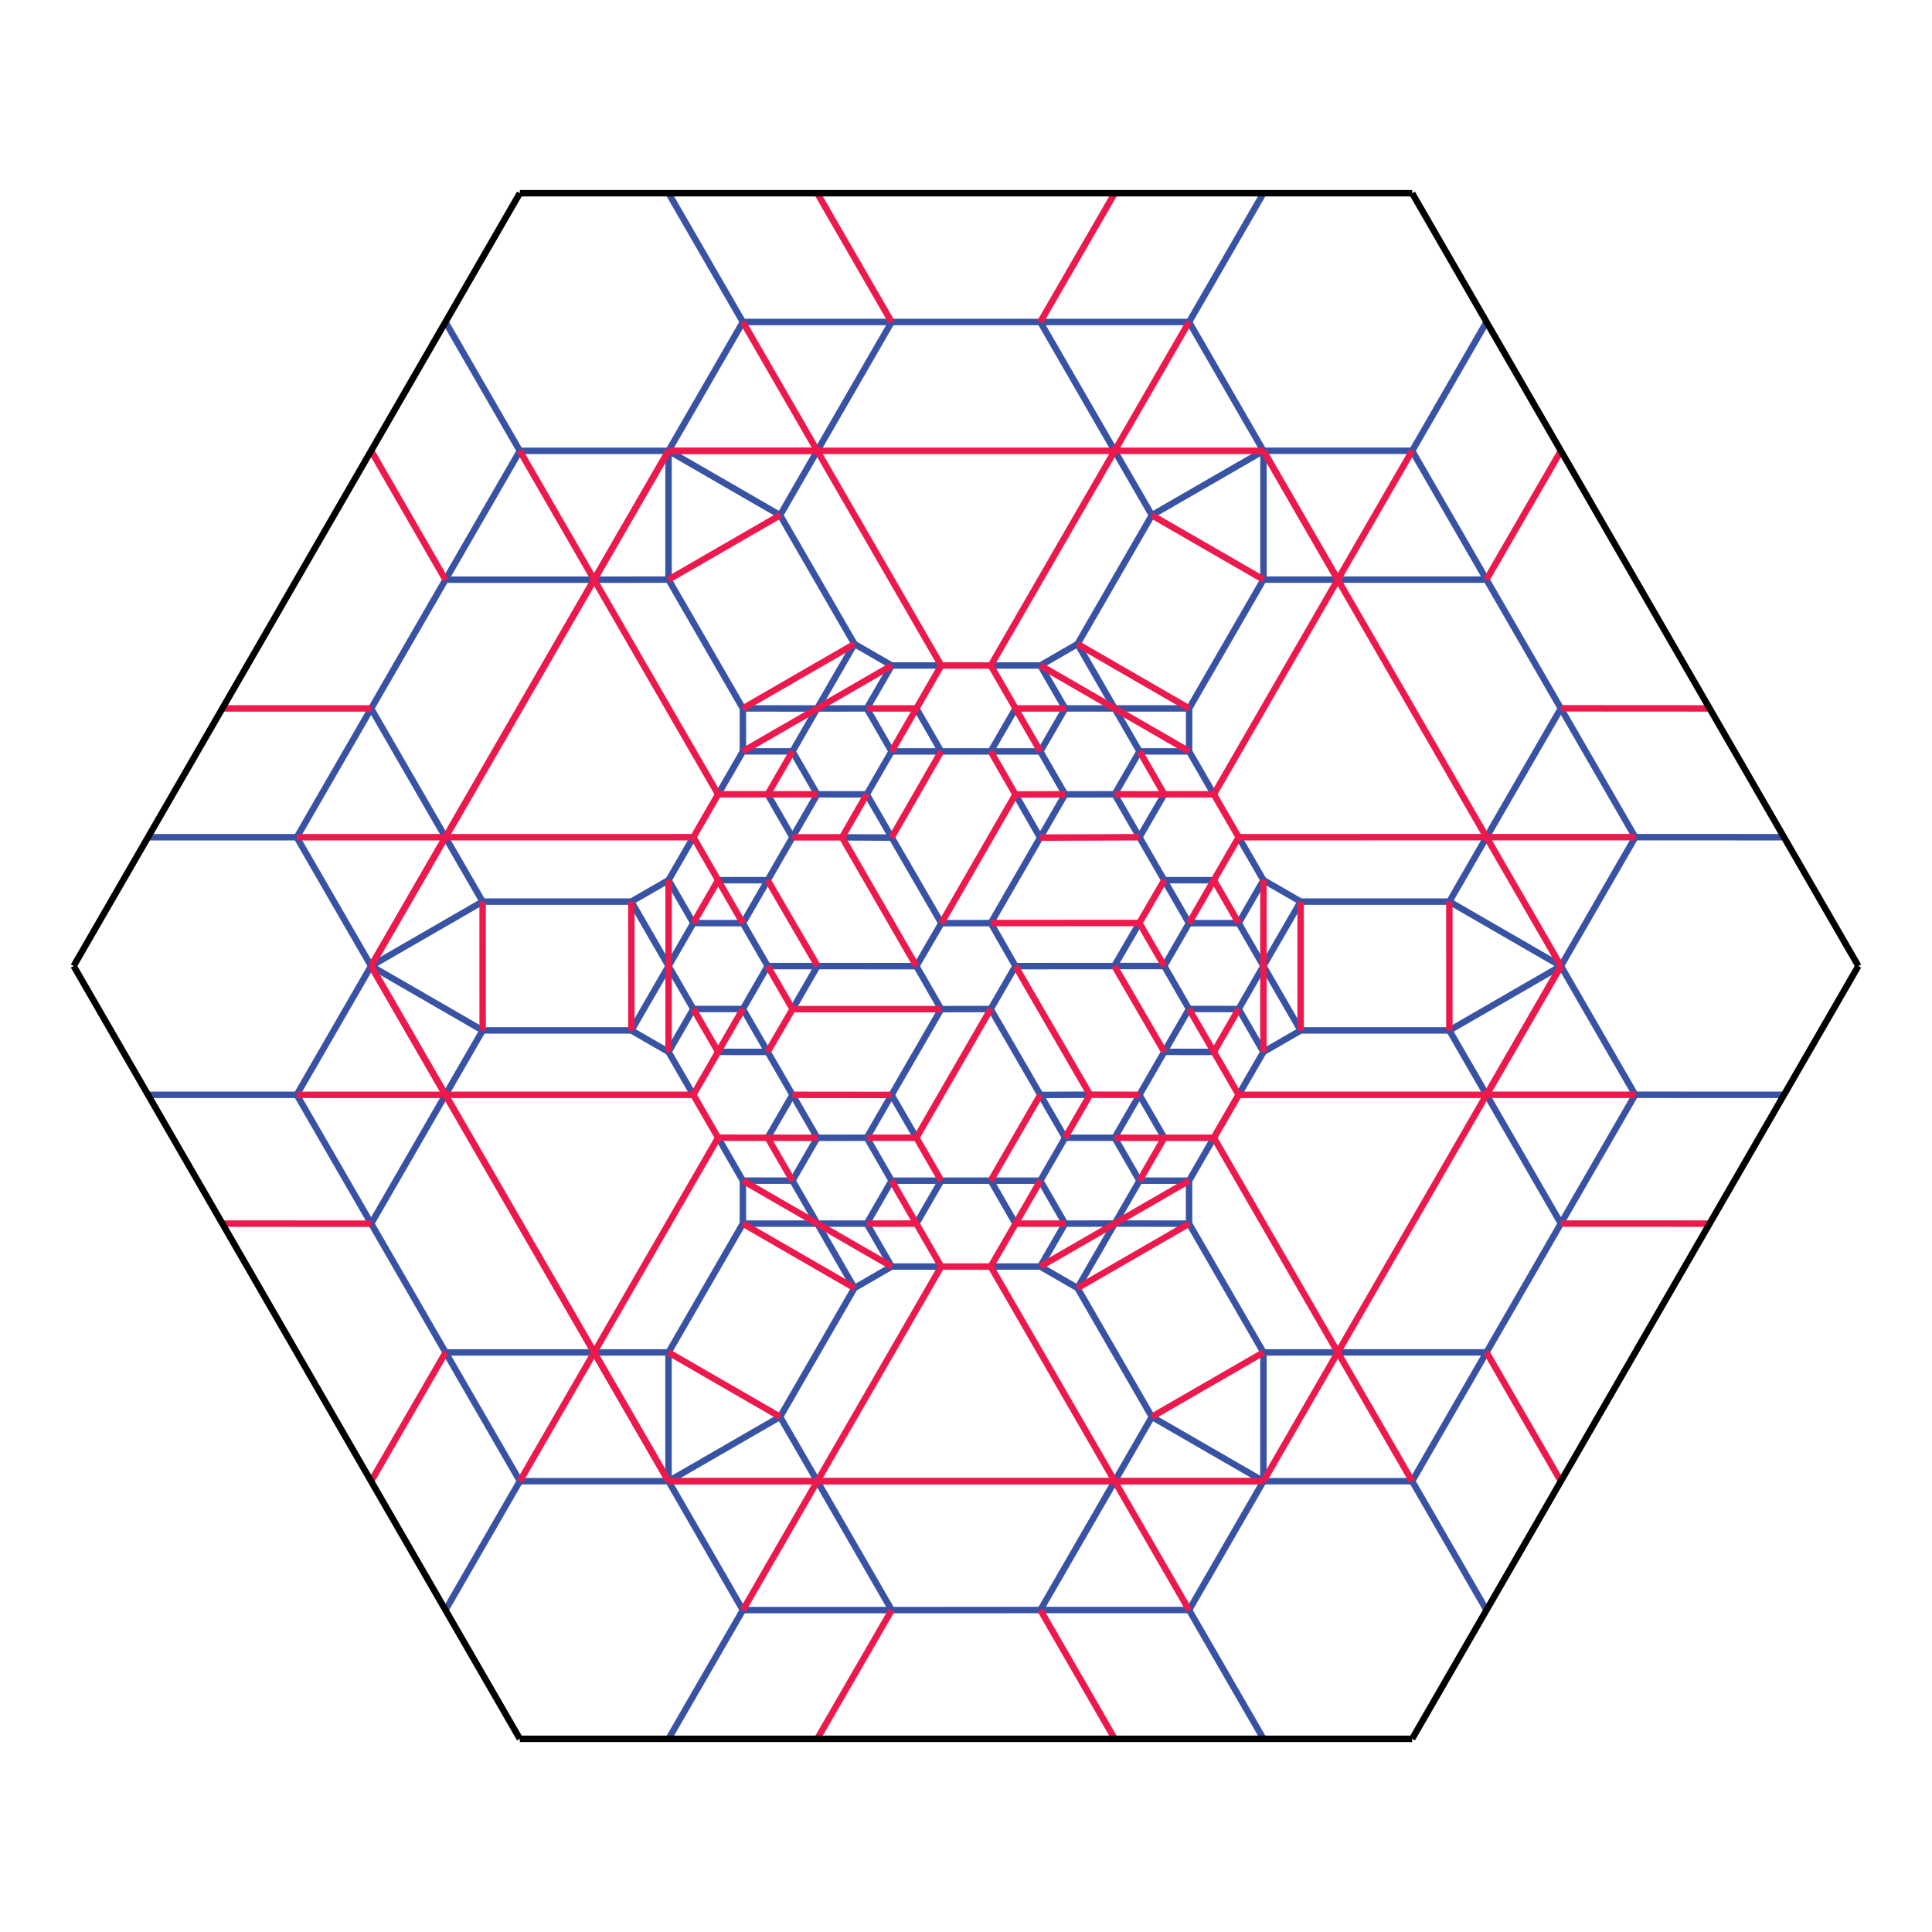 <?xml version="1.0" encoding="utf-8"?>
<svg version="1.1" xmlns="http://www.w3.org/2000/svg" xmlns:xlink="http://www.w3.org/1999/xlink" x="0px" y="0px" width="300px"
	 height="300px" viewBox="0 0 300 300" enable-background="new 0 0 300 300" xml:space="preserve">
<g id="mountain">
	<line fill="none" stroke="#3953A4" stroke-miterlimit="10" x1="173.086" y1="70.002" x2="161.535" y2="49.997"/>
	<line fill="none" stroke="#3953A4" stroke-miterlimit="10" x1="126.903" y1="70" x2="138.448" y2="50.002"/>
	<line fill="none" stroke="#3953A4" stroke-miterlimit="10" x1="126.913" y1="230.001" x2="138.464" y2="250.008"/>
	<line fill="none" stroke="#3953A4" stroke-miterlimit="10" x1="173.095" y1="230.003" x2="161.55" y2="250.001"/>
	<line fill="none" stroke="#3953A4" stroke-miterlimit="10" x1="184.642" y1="249.999" x2="196.186" y2="269.996"/>
	<line fill="none" stroke="#3953A4" stroke-miterlimit="10" x1="230.822" y1="250.002" x2="219.285" y2="230.002"/>
	<line fill="none" stroke="#3953A4" stroke-miterlimit="10" x1="219.285" y1="230.002" x2="196.186" y2="230.005"/>
	<line fill="none" stroke="#3953A4" stroke-miterlimit="10" x1="196.186" y1="230.005" x2="184.642" y2="249.999"/>
	<line fill="none" stroke="#3953A4" stroke-miterlimit="10" x1="103.813" y1="229.999" x2="115.353" y2="250.014"/>
	<line fill="none" stroke="#3953A4" stroke-miterlimit="10" x1="115.353" y1="250.014" x2="103.812" y2="270.002"/>
	<line fill="none" stroke="#3953A4" stroke-miterlimit="10" x1="69.172" y1="250.002" x2="80.716" y2="229.999"/>
	<line fill="none" stroke="#3953A4" stroke-miterlimit="10" x1="80.716" y1="229.999" x2="103.813" y2="229.999"/>
	<line fill="none" stroke="#3953A4" stroke-miterlimit="10" x1="22.982" y1="170.002" x2="46.078" y2="170"/>
	<line fill="none" stroke="#3953A4" stroke-miterlimit="10" x1="46.078" y1="170" x2="57.625" y2="150"/>
	<line fill="none" stroke="#3953A4" stroke-miterlimit="10" x1="57.625" y1="150" x2="46.076" y2="130.004"/>
	<line fill="none" stroke="#3953A4" stroke-miterlimit="10" x1="46.076" y1="130.004" x2="22.984" y2="130.004"/>
	<line fill="none" stroke="#3953A4" stroke-miterlimit="10" x1="69.174" y1="50.002" x2="80.717" y2="70.004"/>
	<line fill="none" stroke="#3953A4" stroke-miterlimit="10" x1="103.813" y1="69.999" x2="115.359" y2="50.001"/>
	<line fill="none" stroke="#3953A4" stroke-miterlimit="10" x1="115.359" y1="50.001" x2="103.812" y2="30.001"/>
	<line fill="none" stroke="#3953A4" stroke-miterlimit="10" x1="230.828" y1="50.002" x2="219.285" y2="69.995"/>
	<line fill="none" stroke="#3953A4" stroke-miterlimit="10" x1="219.285" y1="69.995" x2="196.184" y2="69.995"/>
	<line fill="none" stroke="#3953A4" stroke-miterlimit="10" x1="196.184" y1="69.995" x2="184.639" y2="50.004"/>
	<line fill="none" stroke="#3953A4" stroke-miterlimit="10" x1="184.639" y1="50.004" x2="196.188" y2="30"/>
	<line fill="none" stroke="#3953A4" stroke-miterlimit="10" x1="277.016" y1="170.002" x2="253.922" y2="169.999"/>
	<line fill="none" stroke="#3953A4" stroke-miterlimit="10" x1="253.922" y1="169.999" x2="242.378" y2="150.004"/>
	<line fill="none" stroke="#3953A4" stroke-miterlimit="10" x1="242.378" y1="150.004" x2="253.926" y2="129.995"/>
	<line fill="none" stroke="#3953A4" stroke-miterlimit="10" x1="253.926" y1="129.995" x2="277.018" y2="130.002"/>
	<line fill="none" stroke="#3953A4" stroke-miterlimit="10" x1="184.645" y1="250.007" x2="115.362" y2="250.009"/>
	<line fill="none" stroke="#3953A4" stroke-miterlimit="10" x1="115.354" y1="49.997" x2="184.637" y2="49.997"/>
	<line fill="none" stroke="#3953A4" stroke-miterlimit="10" x1="80.71" y1="70.002" x2="103.804" y2="70.002"/>
	<line fill="none" stroke="#3953A4" stroke-miterlimit="10" x1="253.922" y1="130.006" x2="219.273" y2="69.996"/>
	<line fill="none" stroke="#3953A4" stroke-miterlimit="10" x1="80.729" y1="70" x2="46.086" y2="130.016"/>
	<line fill="none" stroke="#3953A4" stroke-miterlimit="10" x1="46.086" y1="169.994" x2="80.74" y2="230"/>
	<line fill="none" stroke="#3953A4" stroke-miterlimit="10" x1="219.273" y1="230" x2="253.918" y2="169.984"/>
	<line fill="none" stroke="#3953A4" stroke-miterlimit="10" x1="242.377" y1="150.004" x2="225.055" y2="140"/>
	<line fill="none" stroke="#3953A4" stroke-miterlimit="10" x1="242.377" y1="150.004" x2="225.057" y2="160.004"/>
	<line fill="none" stroke="#3953A4" stroke-miterlimit="10" x1="230.822" y1="129.996" x2="242.375" y2="109.99"/>
	<line fill="none" stroke="#3953A4" stroke-miterlimit="10" x1="225.055" y1="140" x2="230.822" y2="129.996"/>
	<line fill="none" stroke="#3953A4" stroke-miterlimit="10" x1="225.057" y1="160.004" x2="230.832" y2="170"/>
	<line fill="none" stroke="#3953A4" stroke-miterlimit="10" x1="230.832" y1="170" x2="242.377" y2="189.998"/>
	<line fill="none" stroke="#3953A4" stroke-miterlimit="10" x1="196.191" y1="70.004" x2="178.863" y2="80.004"/>
	<line fill="none" stroke="#3953A4" stroke-miterlimit="10" x1="196.191" y1="70.004" x2="196.191" y2="90.004"/>
	<line fill="none" stroke="#3953A4" stroke-miterlimit="10" x1="178.863" y1="80.004" x2="173.084" y2="70.004"/>
	<line fill="none" stroke="#3953A4" stroke-miterlimit="10" x1="196.191" y1="90.004" x2="207.734" y2="90.002"/>
	<line fill="none" stroke="#3953A4" stroke-miterlimit="10" x1="207.734" y1="90.002" x2="230.824" y2="90"/>
	<line fill="none" stroke="#3953A4" stroke-miterlimit="10" x1="103.812" y1="70" x2="103.809" y2="90.004"/>
	<line fill="none" stroke="#3953A4" stroke-miterlimit="10" x1="103.812" y1="70" x2="121.133" y2="80.002"/>
	<line fill="none" stroke="#3953A4" stroke-miterlimit="10" x1="92.26" y1="90.012" x2="69.16" y2="90.012"/>
	<line fill="none" stroke="#3953A4" stroke-miterlimit="10" x1="103.809" y1="90.004" x2="92.26" y2="90.012"/>
	<line fill="none" stroke="#3953A4" stroke-miterlimit="10" x1="121.133" y1="80.002" x2="126.902" y2="70"/>
	<line fill="none" stroke="#3953A4" stroke-miterlimit="10" x1="57.621" y1="150" x2="74.945" y2="160.004"/>
	<line fill="none" stroke="#3953A4" stroke-miterlimit="10" x1="57.621" y1="150" x2="74.941" y2="140"/>
	<line fill="none" stroke="#3953A4" stroke-miterlimit="10" x1="69.176" y1="170.008" x2="57.625" y2="190.016"/>
	<line fill="none" stroke="#3953A4" stroke-miterlimit="10" x1="74.945" y1="160.004" x2="69.176" y2="170.008"/>
	<line fill="none" stroke="#3953A4" stroke-miterlimit="10" x1="74.941" y1="140" x2="69.168" y2="130.004"/>
	<line fill="none" stroke="#3953A4" stroke-miterlimit="10" x1="69.168" y1="130.004" x2="57.621" y2="110.008"/>
	<line fill="none" stroke="#3953A4" stroke-miterlimit="10" x1="103.807" y1="230.004" x2="121.133" y2="220.004"/>
	<line fill="none" stroke="#3953A4" stroke-miterlimit="10" x1="103.807" y1="230.004" x2="103.807" y2="210.002"/>
	<line fill="none" stroke="#3953A4" stroke-miterlimit="10" x1="121.133" y1="220.004" x2="126.912" y2="230.004"/>
	<line fill="none" stroke="#3953A4" stroke-miterlimit="10" x1="103.807" y1="210.002" x2="92.262" y2="210.008"/>
	<line fill="none" stroke="#3953A4" stroke-miterlimit="10" x1="92.262" y1="210.008" x2="69.172" y2="210.008"/>
	<line fill="none" stroke="#3953A4" stroke-miterlimit="10" x1="196.182" y1="230.006" x2="196.188" y2="210.002"/>
	<line fill="none" stroke="#3953A4" stroke-miterlimit="10" x1="196.182" y1="230.006" x2="178.863" y2="220.004"/>
	<line fill="none" stroke="#3953A4" stroke-miterlimit="10" x1="207.736" y1="209.996" x2="230.836" y2="209.996"/>
	<line fill="none" stroke="#3953A4" stroke-miterlimit="10" x1="196.188" y1="210.002" x2="207.736" y2="209.996"/>
	<line fill="none" stroke="#3953A4" stroke-miterlimit="10" x1="178.863" y1="220.004" x2="173.094" y2="230.004"/>
	<line fill="none" stroke="#3953A4" stroke-miterlimit="10" x1="225.059" y1="160.004" x2="201.961" y2="160.004"/>
	<line fill="none" stroke="#3953A4" stroke-miterlimit="10" x1="225.055" y1="140" x2="201.961" y2="140"/>
	<line fill="none" stroke="#3953A4" stroke-miterlimit="10" x1="201.961" y1="140" x2="196.184" y2="149.996"/>
	<line fill="none" stroke="#3953A4" stroke-miterlimit="10" x1="196.184" y1="149.996" x2="201.961" y2="160.008"/>
	<line fill="none" stroke="#3953A4" stroke-miterlimit="10" x1="196.184" y1="149.996" x2="192.336" y2="156.676"/>
	<line fill="none" stroke="#3953A4" stroke-miterlimit="10" x1="196.184" y1="149.996" x2="192.34" y2="143.336"/>
	<line fill="none" stroke="#3953A4" stroke-miterlimit="10" x1="192.34" y1="143.336" x2="196.189" y2="136.668"/>
	<line fill="none" stroke="#3953A4" stroke-miterlimit="10" x1="192.336" y1="156.676" x2="196.184" y2="163.344"/>
	<line fill="none" stroke="#3953A4" stroke-miterlimit="10" x1="201.961" y1="160.008" x2="196.184" y2="163.344"/>
	<line fill="none" stroke="#3953A4" stroke-miterlimit="10" x1="201.961" y1="140" x2="196.189" y2="136.668"/>
	<line fill="none" stroke="#3953A4" stroke-miterlimit="10" x1="192.336" y1="170.006" x2="196.184" y2="163.344"/>
	<line fill="none" stroke="#3953A4" stroke-miterlimit="10" x1="192.34" y1="130.004" x2="196.189" y2="136.668"/>
	<line fill="none" stroke="#3953A4" stroke-miterlimit="10" x1="196.191" y1="90.004" x2="184.646" y2="110.004"/>
	<line fill="none" stroke="#3953A4" stroke-miterlimit="10" x1="178.863" y1="80.004" x2="167.32" y2="100"/>
	<line fill="none" stroke="#3953A4" stroke-miterlimit="10" x1="167.32" y1="100" x2="173.086" y2="110.004"/>
	<line fill="none" stroke="#3953A4" stroke-miterlimit="10" x1="173.086" y1="110.004" x2="184.646" y2="110.004"/>
	<line fill="none" stroke="#3953A4" stroke-miterlimit="10" x1="173.086" y1="110.004" x2="176.947" y2="116.676"/>
	<line fill="none" stroke="#3953A4" stroke-miterlimit="10" x1="173.086" y1="110.004" x2="165.398" y2="110.006"/>
	<line fill="none" stroke="#3953A4" stroke-miterlimit="10" x1="165.398" y1="110.006" x2="161.549" y2="103.338"/>
	<line fill="none" stroke="#3953A4" stroke-miterlimit="10" x1="176.947" y1="116.676" x2="184.646" y2="116.676"/>
	<line fill="none" stroke="#3953A4" stroke-miterlimit="10" x1="184.646" y1="110.004" x2="184.646" y2="116.676"/>
	<line fill="none" stroke="#3953A4" stroke-miterlimit="10" x1="167.32" y1="100" x2="161.549" y2="103.338"/>
	<line fill="none" stroke="#3953A4" stroke-miterlimit="10" x1="188.492" y1="123.342" x2="184.646" y2="116.676"/>
	<line fill="none" stroke="#3953A4" stroke-miterlimit="10" x1="153.85" y1="103.338" x2="161.549" y2="103.338"/>
	<line fill="none" stroke="#3953A4" stroke-miterlimit="10" x1="121.133" y1="80.002" x2="132.68" y2="100"/>
	<line fill="none" stroke="#3953A4" stroke-miterlimit="10" x1="103.809" y1="90.004" x2="115.355" y2="110.004"/>
	<line fill="none" stroke="#3953A4" stroke-miterlimit="10" x1="115.355" y1="110.004" x2="126.9" y2="110.012"/>
	<line fill="none" stroke="#3953A4" stroke-miterlimit="10" x1="126.9" y1="110.012" x2="132.68" y2="100"/>
	<line fill="none" stroke="#3953A4" stroke-miterlimit="10" x1="126.9" y1="110.012" x2="134.609" y2="110.004"/>
	<line fill="none" stroke="#3953A4" stroke-miterlimit="10" x1="126.9" y1="110.012" x2="123.057" y2="116.672"/>
	<line fill="none" stroke="#3953A4" stroke-miterlimit="10" x1="123.057" y1="116.672" x2="115.357" y2="116.672"/>
	<line fill="none" stroke="#3953A4" stroke-miterlimit="10" x1="134.609" y1="110.004" x2="138.461" y2="103.338"/>
	<line fill="none" stroke="#3953A4" stroke-miterlimit="10" x1="132.68" y1="100" x2="138.461" y2="103.338"/>
	<line fill="none" stroke="#3953A4" stroke-miterlimit="10" x1="115.355" y1="110.004" x2="115.357" y2="116.672"/>
	<line fill="none" stroke="#3953A4" stroke-miterlimit="10" x1="146.154" y1="103.338" x2="138.461" y2="103.338"/>
	<line fill="none" stroke="#3953A4" stroke-miterlimit="10" x1="111.51" y1="123.336" x2="115.357" y2="116.672"/>
	<line fill="none" stroke="#3953A4" stroke-miterlimit="10" x1="74.941" y1="140" x2="98.035" y2="140"/>
	<line fill="none" stroke="#3953A4" stroke-miterlimit="10" x1="74.945" y1="160.004" x2="98.037" y2="160.004"/>
	<line fill="none" stroke="#3953A4" stroke-miterlimit="10" x1="98.037" y1="160.004" x2="103.816" y2="150.012"/>
	<line fill="none" stroke="#3953A4" stroke-miterlimit="10" x1="103.816" y1="150.012" x2="98.035" y2="140"/>
	<line fill="none" stroke="#3953A4" stroke-miterlimit="10" x1="103.816" y1="150.012" x2="107.664" y2="143.332"/>
	<line fill="none" stroke="#3953A4" stroke-miterlimit="10" x1="103.816" y1="150.012" x2="107.66" y2="156.668"/>
	<line fill="none" stroke="#3953A4" stroke-miterlimit="10" x1="107.66" y1="156.668" x2="103.812" y2="163.338"/>
	<line fill="none" stroke="#3953A4" stroke-miterlimit="10" x1="107.664" y1="143.332" x2="103.816" y2="136.664"/>
	<line fill="none" stroke="#3953A4" stroke-miterlimit="10" x1="98.035" y1="140" x2="103.816" y2="136.664"/>
	<line fill="none" stroke="#3953A4" stroke-miterlimit="10" x1="98.037" y1="160.004" x2="103.812" y2="163.338"/>
	<line fill="none" stroke="#3953A4" stroke-miterlimit="10" x1="107.664" y1="129.998" x2="103.816" y2="136.664"/>
	<line fill="none" stroke="#3953A4" stroke-miterlimit="10" x1="107.66" y1="170" x2="103.812" y2="163.338"/>
	<line fill="none" stroke="#3953A4" stroke-miterlimit="10" x1="103.809" y1="210.002" x2="115.355" y2="190.004"/>
	<line fill="none" stroke="#3953A4" stroke-miterlimit="10" x1="121.133" y1="220.004" x2="132.68" y2="200.006"/>
	<line fill="none" stroke="#3953A4" stroke-miterlimit="10" x1="132.68" y1="200.006" x2="126.912" y2="190.004"/>
	<line fill="none" stroke="#3953A4" stroke-miterlimit="10" x1="126.912" y1="190.004" x2="115.355" y2="190.004"/>
	<line fill="none" stroke="#3953A4" stroke-miterlimit="10" x1="126.912" y1="190.004" x2="123.055" y2="183.33"/>
	<line fill="none" stroke="#3953A4" stroke-miterlimit="10" x1="126.912" y1="190.004" x2="134.602" y2="190.004"/>
	<line fill="none" stroke="#3953A4" stroke-miterlimit="10" x1="134.602" y1="190.004" x2="138.453" y2="196.666"/>
	<line fill="none" stroke="#3953A4" stroke-miterlimit="10" x1="123.055" y1="183.33" x2="115.355" y2="183.33"/>
	<line fill="none" stroke="#3953A4" stroke-miterlimit="10" x1="115.355" y1="190.004" x2="115.355" y2="183.33"/>
	<line fill="none" stroke="#3953A4" stroke-miterlimit="10" x1="132.68" y1="200.006" x2="138.453" y2="196.666"/>
	<line fill="none" stroke="#3953A4" stroke-miterlimit="10" x1="111.508" y1="176.662" x2="115.355" y2="183.33"/>
	<line fill="none" stroke="#3953A4" stroke-miterlimit="10" x1="146.148" y1="196.672" x2="138.453" y2="196.666"/>
	<line fill="none" stroke="#3953A4" stroke-miterlimit="10" x1="178.863" y1="220.004" x2="167.316" y2="200.006"/>
	<line fill="none" stroke="#3953A4" stroke-miterlimit="10" x1="196.189" y1="210.002" x2="184.641" y2="190.004"/>
	<line fill="none" stroke="#3953A4" stroke-miterlimit="10" x1="184.641" y1="190.004" x2="173.098" y2="189.996"/>
	<line fill="none" stroke="#3953A4" stroke-miterlimit="10" x1="173.098" y1="189.996" x2="167.316" y2="200.006"/>
	<line fill="none" stroke="#3953A4" stroke-miterlimit="10" x1="173.098" y1="189.996" x2="165.387" y2="190.004"/>
	<line fill="none" stroke="#3953A4" stroke-miterlimit="10" x1="173.098" y1="189.996" x2="176.941" y2="183.336"/>
	<line fill="none" stroke="#3953A4" stroke-miterlimit="10" x1="176.941" y1="183.336" x2="184.641" y2="183.336"/>
	<line fill="none" stroke="#3953A4" stroke-miterlimit="10" x1="165.387" y1="190.004" x2="161.537" y2="196.666"/>
	<line fill="none" stroke="#3953A4" stroke-miterlimit="10" x1="167.316" y1="200.006" x2="161.537" y2="196.666"/>
	<line fill="none" stroke="#3953A4" stroke-miterlimit="10" x1="184.641" y1="190.004" x2="184.641" y2="183.336"/>
	<line fill="none" stroke="#3953A4" stroke-miterlimit="10" x1="153.844" y1="196.666" x2="161.537" y2="196.666"/>
	<line fill="none" stroke="#3953A4" stroke-miterlimit="10" x1="188.49" y1="176.672" x2="184.641" y2="183.336"/>
	<line fill="none" stroke="#3953A4" stroke-miterlimit="10" x1="180.785" y1="150.002" x2="184.629" y2="143.346"/>
	<line fill="none" stroke="#3953A4" stroke-miterlimit="10" x1="184.629" y1="143.346" x2="192.328" y2="143.34"/>
	<line fill="none" stroke="#3953A4" stroke-miterlimit="10" x1="180.785" y1="150.002" x2="184.629" y2="156.676"/>
	<line fill="none" stroke="#3953A4" stroke-miterlimit="10" x1="184.629" y1="156.676" x2="192.328" y2="156.682"/>
	<line fill="none" stroke="#3953A4" stroke-miterlimit="10" x1="188.484" y1="163.344" x2="180.785" y2="163.332"/>
	<line fill="none" stroke="#3953A4" stroke-miterlimit="10" x1="188.484" y1="136.678" x2="180.785" y2="136.672"/>
	<line fill="none" stroke="#3953A4" stroke-miterlimit="10" x1="165.387" y1="123.348" x2="161.543" y2="116.68"/>
	<line fill="none" stroke="#3953A4" stroke-miterlimit="10" x1="161.543" y1="116.68" x2="165.393" y2="110.012"/>
	<line fill="none" stroke="#3953A4" stroke-miterlimit="10" x1="165.387" y1="123.348" x2="173.086" y2="123.342"/>
	<line fill="none" stroke="#3953A4" stroke-miterlimit="10" x1="173.086" y1="123.342" x2="176.941" y2="116.68"/>
	<line fill="none" stroke="#3953A4" stroke-miterlimit="10" x1="180.785" y1="123.348" x2="176.924" y2="130.004"/>
	<line fill="none" stroke="#3953A4" stroke-miterlimit="10" x1="157.693" y1="110.012" x2="153.838" y2="116.68"/>
	<line fill="none" stroke="#3953A4" stroke-miterlimit="10" x1="184.629" y1="143.346" x2="173.086" y2="123.342"/>
	<line fill="none" stroke="#3953A4" stroke-miterlimit="10" x1="161.543" y1="116.68" x2="138.445" y2="116.68"/>
	<line fill="none" stroke="#3953A4" stroke-miterlimit="10" x1="134.596" y1="123.348" x2="126.902" y2="123.342"/>
	<line fill="none" stroke="#3953A4" stroke-miterlimit="10" x1="126.902" y1="123.342" x2="123.053" y2="116.674"/>
	<line fill="none" stroke="#3953A4" stroke-miterlimit="10" x1="134.596" y1="123.348" x2="138.445" y2="116.674"/>
	<line fill="none" stroke="#3953A4" stroke-miterlimit="10" x1="138.445" y1="116.674" x2="134.602" y2="110.012"/>
	<line fill="none" stroke="#3953A4" stroke-miterlimit="10" x1="142.295" y1="110.012" x2="146.139" y2="116.68"/>
	<line fill="none" stroke="#3953A4" stroke-miterlimit="10" x1="119.203" y1="123.342" x2="123.053" y2="130.016"/>
	<line fill="none" stroke="#3953A4" stroke-miterlimit="10" x1="126.902" y1="123.342" x2="115.359" y2="143.352"/>
	<line fill="none" stroke="#3953A4" stroke-miterlimit="10" x1="119.203" y1="150.008" x2="115.359" y2="156.676"/>
	<line fill="none" stroke="#3953A4" stroke-miterlimit="10" x1="115.359" y1="156.676" x2="107.66" y2="156.676"/>
	<line fill="none" stroke="#3953A4" stroke-miterlimit="10" x1="119.203" y1="150.008" x2="115.354" y2="143.346"/>
	<line fill="none" stroke="#3953A4" stroke-miterlimit="10" x1="115.354" y1="143.346" x2="107.66" y2="143.334"/>
	<line fill="none" stroke="#3953A4" stroke-miterlimit="10" x1="111.504" y1="136.672" x2="119.203" y2="136.678"/>
	<line fill="none" stroke="#3953A4" stroke-miterlimit="10" x1="111.504" y1="163.332" x2="119.203" y2="163.344"/>
	<line fill="none" stroke="#3953A4" stroke-miterlimit="10" x1="115.359" y1="156.676" x2="126.902" y2="176.668"/>
	<line fill="none" stroke="#3953A4" stroke-miterlimit="10" x1="134.602" y1="176.668" x2="138.445" y2="183.336"/>
	<line fill="none" stroke="#3953A4" stroke-miterlimit="10" x1="138.445" y1="183.336" x2="134.596" y2="190.01"/>
	<line fill="none" stroke="#3953A4" stroke-miterlimit="10" x1="134.602" y1="176.668" x2="126.902" y2="176.68"/>
	<line fill="none" stroke="#3953A4" stroke-miterlimit="10" x1="126.902" y1="176.68" x2="123.047" y2="183.33"/>
	<line fill="none" stroke="#3953A4" stroke-miterlimit="10" x1="119.203" y1="176.668" x2="123.059" y2="170.006"/>
	<line fill="none" stroke="#3953A4" stroke-miterlimit="10" x1="142.295" y1="190.01" x2="146.15" y2="183.336"/>
	<line fill="none" stroke="#3953A4" stroke-miterlimit="10" x1="138.445" y1="183.336" x2="161.543" y2="183.336"/>
	<line fill="none" stroke="#3953A4" stroke-miterlimit="10" x1="165.393" y1="176.668" x2="173.086" y2="176.668"/>
	<line fill="none" stroke="#3953A4" stroke-miterlimit="10" x1="173.086" y1="176.668" x2="176.93" y2="183.336"/>
	<line fill="none" stroke="#3953A4" stroke-miterlimit="10" x1="165.393" y1="176.668" x2="161.543" y2="183.336"/>
	<line fill="none" stroke="#3953A4" stroke-miterlimit="10" x1="161.543" y1="183.336" x2="165.387" y2="190.01"/>
	<line fill="none" stroke="#3953A4" stroke-miterlimit="10" x1="157.693" y1="190.01" x2="153.844" y2="183.33"/>
	<line fill="none" stroke="#3953A4" stroke-miterlimit="10" x1="180.785" y1="176.68" x2="176.93" y2="170.006"/>
	<line fill="none" stroke="#3953A4" stroke-miterlimit="10" x1="173.086" y1="176.668" x2="184.629" y2="156.67"/>
	<line fill="none" stroke="#3953A4" stroke-miterlimit="10" x1="153.832" y1="156.682" x2="146.139" y2="156.699"/>
	<line fill="none" stroke="#3953A4" stroke-miterlimit="10" x1="146.139" y1="156.699" x2="142.295" y2="150.02"/>
	<line fill="none" stroke="#3953A4" stroke-miterlimit="10" x1="142.295" y1="150.02" x2="146.174" y2="143.352"/>
	<line fill="none" stroke="#3953A4" stroke-miterlimit="10" x1="146.174" y1="143.352" x2="153.855" y2="143.334"/>
	<line fill="none" stroke="#3953A4" stroke-miterlimit="10" x1="153.855" y1="143.334" x2="157.682" y2="150.02"/>
	<line fill="none" stroke="#3953A4" stroke-miterlimit="10" x1="153.832" y1="156.682" x2="157.682" y2="150.02"/>
	<line fill="none" stroke="#3953A4" stroke-miterlimit="10" x1="146.174" y1="143.352" x2="134.596" y2="123.348"/>
	<line fill="none" stroke="#3953A4" stroke-miterlimit="10" x1="153.855" y1="143.334" x2="165.387" y2="123.348"/>
	<line fill="none" stroke="#3953A4" stroke-miterlimit="10" x1="157.682" y1="150.02" x2="180.785" y2="150.002"/>
	<line fill="none" stroke="#3953A4" stroke-miterlimit="10" x1="153.832" y1="156.682" x2="165.393" y2="176.668"/>
	<line fill="none" stroke="#3953A4" stroke-miterlimit="10" x1="146.139" y1="156.699" x2="134.602" y2="176.668"/>
	<line fill="none" stroke="#3953A4" stroke-miterlimit="10" x1="142.295" y1="150.02" x2="119.203" y2="150.008"/>
	<line fill="none" stroke="#3953A4" stroke-miterlimit="10" x1="169.254" y1="169.988" x2="161.525" y2="170.023"/>
	<line fill="none" stroke="#3953A4" stroke-miterlimit="10" x1="142.295" y1="176.668" x2="138.445" y2="170.023"/>
	<line fill="none" stroke="#3953A4" stroke-miterlimit="10" x1="123.07" y1="156.699" x2="126.943" y2="149.984"/>
	<line fill="none" stroke="#3953A4" stroke-miterlimit="10" x1="130.758" y1="130.021" x2="138.445" y2="130.062"/>
	<line fill="none" stroke="#3953A4" stroke-miterlimit="10" x1="157.682" y1="123.365" x2="161.508" y2="130.062"/>
	<line fill="none" stroke="#3953A4" stroke-miterlimit="10" x1="176.924" y1="143.322" x2="173.039" y2="149.984"/>
</g>
<g id="valley">
	<line fill="none" stroke="#ED194C" stroke-miterlimit="10" x1="196.191" y1="70.002" x2="103.804" y2="70.002"/>
	<line fill="none" stroke="#ED194C" stroke-miterlimit="10" x1="103.813" y1="69.999" x2="126.903" y2="70"/>
	<line fill="none" stroke="#ED194C" stroke-miterlimit="10" x1="103.808" y1="230.002" x2="196.195" y2="230.001"/>
	<line fill="none" stroke="#ED194C" stroke-miterlimit="10" x1="103.807" y1="230.001" x2="196.194" y2="230.001"/>
	<line fill="none" stroke="#ED194C" stroke-miterlimit="10" x1="173.086" y1="70.002" x2="184.637" y2="49.997"/>
	<line fill="none" stroke="#ED194C" stroke-miterlimit="10" x1="126.903" y1="70" x2="115.354" y2="49.997"/>
	<line fill="none" stroke="#ED194C" stroke-miterlimit="10" x1="126.913" y1="230.001" x2="115.362" y2="250.009"/>
	<line fill="none" stroke="#ED194C" stroke-miterlimit="10" x1="173.095" y1="230.003" x2="184.645" y2="250.007"/>
	<line fill="none" stroke="#ED194C" stroke-miterlimit="10" x1="161.535" y1="49.997" x2="173.094" y2="30.001"/>
	<line fill="none" stroke="#ED194C" stroke-miterlimit="10" x1="138.448" y1="50.002" x2="126.908" y2="30.004"/>
	<line fill="none" stroke="#ED194C" stroke-miterlimit="10" x1="57.622" y1="110.005" x2="34.527" y2="110.002"/>
	<line fill="none" stroke="#ED194C" stroke-miterlimit="10" x1="57.625" y1="190.016" x2="34.53" y2="190.001"/>
	<line fill="none" stroke="#ED194C" stroke-miterlimit="10" x1="138.464" y1="250.008" x2="126.906" y2="270.001"/>
	<line fill="none" stroke="#ED194C" stroke-miterlimit="10" x1="161.55" y1="250.001" x2="173.094" y2="270.002"/>
	<line fill="none" stroke="#ED194C" stroke-miterlimit="10" x1="242.378" y1="189.997" x2="265.471" y2="190.001"/>
	<line fill="none" stroke="#ED194C" stroke-miterlimit="10" x1="242.375" y1="109.988" x2="265.469" y2="110.002"/>
	<line fill="none" stroke="#ED194C" stroke-miterlimit="10" x1="242.377" y1="70.002" x2="230.811" y2="90.004"/>
	<line fill="none" stroke="#ED194C" stroke-miterlimit="10" x1="57.633" y1="69.998" x2="69.174" y2="90.016"/>
	<line fill="none" stroke="#ED194C" stroke-miterlimit="10" x1="57.625" y1="230" x2="69.195" y2="210"/>
	<line fill="none" stroke="#ED194C" stroke-miterlimit="10" x1="242.367" y1="230.004" x2="230.828" y2="209.984"/>
	<line fill="none" stroke="#ED194C" stroke-miterlimit="10" x1="225.055" y1="140" x2="225.057" y2="160.004"/>
	<line fill="none" stroke="#ED194C" stroke-miterlimit="10" x1="242.377" y1="150.004" x2="196.182" y2="69.998"/>
	<line fill="none" stroke="#ED194C" stroke-miterlimit="10" x1="242.377" y1="150.004" x2="230.832" y2="170"/>
	<line fill="none" stroke="#ED194C" stroke-miterlimit="10" x1="178.863" y1="80.004" x2="196.191" y2="90.004"/>
	<line fill="none" stroke="#ED194C" stroke-miterlimit="10" x1="196.191" y1="70.004" x2="207.734" y2="90.002"/>
	<line fill="none" stroke="#ED194C" stroke-miterlimit="10" x1="103.809" y1="90.004" x2="121.133" y2="80.002"/>
	<line fill="none" stroke="#ED194C" stroke-miterlimit="10" x1="103.812" y1="70" x2="57.621" y2="150.012"/>
	<line fill="none" stroke="#ED194C" stroke-miterlimit="10" x1="103.814" y1="70" x2="57.621" y2="150.012"/>
	<line fill="none" stroke="#ED194C" stroke-miterlimit="10" x1="74.945" y1="160.004" x2="74.941" y2="140"/>
	<line fill="none" stroke="#ED194C" stroke-miterlimit="10" x1="57.621" y1="150" x2="103.816" y2="230.008"/>
	<line fill="none" stroke="#ED194C" stroke-miterlimit="10" x1="57.621" y1="150" x2="103.814" y2="230.008"/>
	<line fill="none" stroke="#ED194C" stroke-miterlimit="10" x1="121.133" y1="220.004" x2="103.807" y2="210.002"/>
	<line fill="none" stroke="#ED194C" stroke-miterlimit="10" x1="196.188" y1="210.002" x2="178.863" y2="220.004"/>
	<line fill="none" stroke="#ED194C" stroke-miterlimit="10" x1="196.182" y1="230.006" x2="242.377" y2="149.996"/>
	<line fill="none" stroke="#ED194C" stroke-miterlimit="10" x1="230.832" y1="170" x2="253.92" y2="170"/>
	<line fill="none" stroke="#ED194C" stroke-miterlimit="10" x1="230.822" y1="129.996" x2="253.926" y2="129.996"/>
	<line fill="none" stroke="#ED194C" stroke-miterlimit="10" x1="207.734" y1="90.002" x2="219.285" y2="69.998"/>
	<line fill="none" stroke="#ED194C" stroke-miterlimit="10" x1="92.26" y1="90.012" x2="80.711" y2="70.004"/>
	<line fill="none" stroke="#ED194C" stroke-miterlimit="10" x1="69.168" y1="130.004" x2="46.07" y2="130.004"/>
	<line fill="none" stroke="#ED194C" stroke-miterlimit="10" x1="69.176" y1="170.008" x2="46.074" y2="170.008"/>
	<line fill="none" stroke="#ED194C" stroke-miterlimit="10" x1="92.262" y1="210.008" x2="80.715" y2="230.008"/>
	<line fill="none" stroke="#ED194C" stroke-miterlimit="10" x1="207.736" y1="209.996" x2="219.285" y2="230.004"/>
	<line fill="none" stroke="#ED194C" stroke-miterlimit="10" x1="201.961" y1="140" x2="201.961" y2="160.008"/>
	<line fill="none" stroke="#ED194C" stroke-miterlimit="10" x1="196.189" y1="136.668" x2="196.184" y2="149.996"/>
	<line fill="none" stroke="#ED194C" stroke-miterlimit="10" x1="196.184" y1="149.996" x2="196.184" y2="163.344"/>
	<line fill="none" stroke="#ED194C" stroke-miterlimit="10" x1="192.336" y1="170.006" x2="188.49" y2="176.668"/>
	<line fill="none" stroke="#ED194C" stroke-miterlimit="10" x1="188.49" y1="163.336" x2="192.336" y2="156.676"/>
	<line fill="none" stroke="#ED194C" stroke-miterlimit="10" x1="188.49" y1="163.336" x2="192.336" y2="170.006"/>
	<line fill="none" stroke="#ED194C" stroke-miterlimit="10" x1="188.49" y1="136.672" x2="192.34" y2="143.336"/>
	<line fill="none" stroke="#ED194C" stroke-miterlimit="10" x1="230.832" y1="170" x2="192.334" y2="170.006"/>
	<line fill="none" stroke="#ED194C" stroke-miterlimit="10" x1="230.824" y1="129.996" x2="192.34" y2="130.004"/>
	<line fill="none" stroke="#ED194C" stroke-miterlimit="10" x1="188.49" y1="136.672" x2="192.34" y2="130.004"/>
	<line fill="none" stroke="#ED194C" stroke-miterlimit="10" x1="188.49" y1="123.34" x2="192.34" y2="130.004"/>
	<line fill="none" stroke="#ED194C" stroke-miterlimit="10" x1="167.32" y1="100" x2="184.646" y2="110.004"/>
	<line fill="none" stroke="#ED194C" stroke-miterlimit="10" x1="161.549" y1="103.338" x2="173.086" y2="110.004"/>
	<line fill="none" stroke="#ED194C" stroke-miterlimit="10" x1="173.086" y1="110.004" x2="184.646" y2="116.676"/>
	<line fill="none" stroke="#ED194C" stroke-miterlimit="10" x1="180.791" y1="123.338" x2="176.947" y2="116.676"/>
	<line fill="none" stroke="#ED194C" stroke-miterlimit="10" x1="180.791" y1="123.338" x2="188.492" y2="123.342"/>
	<line fill="none" stroke="#ED194C" stroke-miterlimit="10" x1="157.699" y1="110.006" x2="165.398" y2="110.006"/>
	<line fill="none" stroke="#ED194C" stroke-miterlimit="10" x1="207.734" y1="90.002" x2="188.49" y2="123.342"/>
	<line fill="none" stroke="#ED194C" stroke-miterlimit="10" x1="173.086" y1="70.004" x2="153.85" y2="103.338"/>
	<line fill="none" stroke="#ED194C" stroke-miterlimit="10" x1="157.699" y1="110.006" x2="153.85" y2="103.338"/>
	<line fill="none" stroke="#ED194C" stroke-miterlimit="10" x1="146.152" y1="103.34" x2="153.85" y2="103.338"/>
	<line fill="none" stroke="#ED194C" stroke-miterlimit="10" x1="115.355" y1="110.004" x2="132.68" y2="100"/>
	<line fill="none" stroke="#ED194C" stroke-miterlimit="10" x1="115.357" y1="116.672" x2="126.9" y2="110.012"/>
	<line fill="none" stroke="#ED194C" stroke-miterlimit="10" x1="126.9" y1="110.012" x2="138.461" y2="103.338"/>
	<line fill="none" stroke="#ED194C" stroke-miterlimit="10" x1="142.301" y1="110.004" x2="134.609" y2="110.004"/>
	<line fill="none" stroke="#ED194C" stroke-miterlimit="10" x1="142.301" y1="110.004" x2="146.154" y2="103.338"/>
	<line fill="none" stroke="#ED194C" stroke-miterlimit="10" x1="119.211" y1="123.336" x2="123.057" y2="116.672"/>
	<line fill="none" stroke="#ED194C" stroke-miterlimit="10" x1="126.902" y1="70" x2="146.154" y2="103.34"/>
	<line fill="none" stroke="#ED194C" stroke-miterlimit="10" x1="92.26" y1="90.012" x2="111.51" y2="123.336"/>
	<line fill="none" stroke="#ED194C" stroke-miterlimit="10" x1="119.211" y1="123.336" x2="111.51" y2="123.336"/>
	<line fill="none" stroke="#ED194C" stroke-miterlimit="10" x1="107.664" y1="130.004" x2="111.51" y2="123.336"/>
	<line fill="none" stroke="#ED194C" stroke-miterlimit="10" x1="98.037" y1="160.004" x2="98.035" y2="140"/>
	<line fill="none" stroke="#ED194C" stroke-miterlimit="10" x1="103.812" y1="163.338" x2="103.816" y2="150.012"/>
	<line fill="none" stroke="#ED194C" stroke-miterlimit="10" x1="103.816" y1="150.012" x2="103.816" y2="136.664"/>
	<line fill="none" stroke="#ED194C" stroke-miterlimit="10" x1="111.51" y1="136.668" x2="107.664" y2="143.332"/>
	<line fill="none" stroke="#ED194C" stroke-miterlimit="10" x1="111.51" y1="136.668" x2="107.664" y2="129.998"/>
	<line fill="none" stroke="#ED194C" stroke-miterlimit="10" x1="111.51" y1="163.332" x2="107.66" y2="156.668"/>
	<line fill="none" stroke="#ED194C" stroke-miterlimit="10" x1="69.168" y1="130.004" x2="107.666" y2="130"/>
	<line fill="none" stroke="#ED194C" stroke-miterlimit="10" x1="69.176" y1="170.006" x2="107.66" y2="170"/>
	<line fill="none" stroke="#ED194C" stroke-miterlimit="10" x1="111.51" y1="163.332" x2="107.66" y2="170"/>
	<line fill="none" stroke="#ED194C" stroke-miterlimit="10" x1="111.512" y1="176.668" x2="107.66" y2="170"/>
	<line fill="none" stroke="#ED194C" stroke-miterlimit="10" x1="132.68" y1="200.006" x2="115.355" y2="190.004"/>
	<line fill="none" stroke="#ED194C" stroke-miterlimit="10" x1="138.453" y1="196.666" x2="126.912" y2="190.004"/>
	<line fill="none" stroke="#ED194C" stroke-miterlimit="10" x1="126.912" y1="190.004" x2="115.355" y2="183.33"/>
	<line fill="none" stroke="#ED194C" stroke-miterlimit="10" x1="119.207" y1="176.668" x2="123.055" y2="183.33"/>
	<line fill="none" stroke="#ED194C" stroke-miterlimit="10" x1="119.207" y1="176.668" x2="111.508" y2="176.662"/>
	<line fill="none" stroke="#ED194C" stroke-miterlimit="10" x1="142.299" y1="189.998" x2="134.602" y2="190.004"/>
	<line fill="none" stroke="#ED194C" stroke-miterlimit="10" x1="92.262" y1="210.008" x2="111.51" y2="176.662"/>
	<line fill="none" stroke="#ED194C" stroke-miterlimit="10" x1="126.912" y1="230.004" x2="146.148" y2="196.672"/>
	<line fill="none" stroke="#ED194C" stroke-miterlimit="10" x1="142.299" y1="189.998" x2="146.148" y2="196.672"/>
	<line fill="none" stroke="#ED194C" stroke-miterlimit="10" x1="153.85" y1="196.666" x2="146.148" y2="196.672"/>
	<line fill="none" stroke="#ED194C" stroke-miterlimit="10" x1="184.641" y1="190.004" x2="167.316" y2="200.006"/>
	<line fill="none" stroke="#ED194C" stroke-miterlimit="10" x1="184.641" y1="183.336" x2="173.098" y2="189.996"/>
	<line fill="none" stroke="#ED194C" stroke-miterlimit="10" x1="173.098" y1="189.996" x2="161.537" y2="196.666"/>
	<line fill="none" stroke="#ED194C" stroke-miterlimit="10" x1="157.699" y1="190.004" x2="165.387" y2="190.004"/>
	<line fill="none" stroke="#ED194C" stroke-miterlimit="10" x1="157.699" y1="190.004" x2="153.844" y2="196.666"/>
	<line fill="none" stroke="#ED194C" stroke-miterlimit="10" x1="180.785" y1="176.672" x2="176.941" y2="183.336"/>
	<line fill="none" stroke="#ED194C" stroke-miterlimit="10" x1="173.094" y1="230.004" x2="153.844" y2="196.666"/>
	<line fill="none" stroke="#ED194C" stroke-miterlimit="10" x1="207.738" y1="209.996" x2="188.49" y2="176.672"/>
	<line fill="none" stroke="#ED194C" stroke-miterlimit="10" x1="180.785" y1="176.672" x2="188.49" y2="176.672"/>
	<line fill="none" stroke="#ED194C" stroke-miterlimit="10" x1="192.334" y1="170.004" x2="188.49" y2="176.672"/>
	<line fill="none" stroke="#ED194C" stroke-miterlimit="10" x1="188.484" y1="163.344" x2="184.629" y2="156.676"/>
	<line fill="none" stroke="#ED194C" stroke-miterlimit="10" x1="184.629" y1="143.346" x2="188.484" y2="136.678"/>
	<line fill="none" stroke="#ED194C" stroke-miterlimit="10" x1="180.785" y1="123.348" x2="173.086" y2="123.342"/>
	<line fill="none" stroke="#ED194C" stroke-miterlimit="10" x1="161.543" y1="116.68" x2="157.693" y2="110.012"/>
	<line fill="none" stroke="#ED194C" stroke-miterlimit="10" x1="142.295" y1="110.012" x2="138.445" y2="116.674"/>
	<line fill="none" stroke="#ED194C" stroke-miterlimit="10" x1="126.902" y1="123.342" x2="119.203" y2="123.342"/>
	<line fill="none" stroke="#ED194C" stroke-miterlimit="10" x1="111.504" y1="136.672" x2="115.354" y2="143.346"/>
	<line fill="none" stroke="#ED194C" stroke-miterlimit="10" x1="115.359" y1="156.676" x2="111.504" y2="163.332"/>
	<line fill="none" stroke="#ED194C" stroke-miterlimit="10" x1="119.203" y1="176.668" x2="126.902" y2="176.68"/>
	<line fill="none" stroke="#ED194C" stroke-miterlimit="10" x1="138.445" y1="183.336" x2="142.295" y2="190.01"/>
	<line fill="none" stroke="#ED194C" stroke-miterlimit="10" x1="157.693" y1="190.01" x2="161.543" y2="183.336"/>
	<line fill="none" stroke="#ED194C" stroke-miterlimit="10" x1="173.086" y1="176.668" x2="180.785" y2="176.68"/>
	<line fill="none" stroke="#ED194C" stroke-miterlimit="10" x1="157.682" y1="150.02" x2="169.254" y2="169.988"/>
	<line fill="none" stroke="#ED194C" stroke-miterlimit="10" x1="153.855" y1="143.334" x2="176.924" y2="143.322"/>
	<line fill="none" stroke="#ED194C" stroke-miterlimit="10" x1="146.174" y1="143.352" x2="157.682" y2="123.365"/>
	<line fill="none" stroke="#ED194C" stroke-miterlimit="10" x1="142.295" y1="150.02" x2="130.758" y2="130.021"/>
	<line fill="none" stroke="#ED194C" stroke-miterlimit="10" x1="146.139" y1="156.699" x2="123.07" y2="156.699"/>
	<line fill="none" stroke="#ED194C" stroke-miterlimit="10" x1="153.832" y1="156.682" x2="142.295" y2="176.668"/>
	<line fill="none" stroke="#ED194C" stroke-miterlimit="10" x1="169.254" y1="169.988" x2="165.393" y2="176.668"/>
	<line fill="none" stroke="#ED194C" stroke-miterlimit="10" x1="142.295" y1="176.668" x2="134.602" y2="176.668"/>
	<line fill="none" stroke="#ED194C" stroke-miterlimit="10" x1="176.924" y1="143.322" x2="180.785" y2="150.002"/>
	<line fill="none" stroke="#ED194C" stroke-miterlimit="10" x1="123.07" y1="156.699" x2="119.203" y2="150.008"/>
	<line fill="none" stroke="#ED194C" stroke-miterlimit="10" x1="130.758" y1="130.021" x2="134.596" y2="123.348"/>
	<line fill="none" stroke="#ED194C" stroke-miterlimit="10" x1="157.682" y1="123.365" x2="165.387" y2="123.348"/>
	<line fill="none" stroke="#ED194C" stroke-miterlimit="10" x1="161.508" y1="130.062" x2="176.924" y2="130.004"/>
	<line fill="none" stroke="#ED194C" stroke-miterlimit="10" x1="173.039" y1="149.984" x2="180.785" y2="163.332"/>
	<line fill="none" stroke="#ED194C" stroke-miterlimit="10" x1="161.525" y1="170.023" x2="153.844" y2="183.33"/>
	<line fill="none" stroke="#ED194C" stroke-miterlimit="10" x1="123.059" y1="170.006" x2="138.445" y2="170.023"/>
	<line fill="none" stroke="#ED194C" stroke-miterlimit="10" x1="126.943" y1="149.984" x2="119.203" y2="136.678"/>
	<line fill="none" stroke="#ED194C" stroke-miterlimit="10" x1="138.445" y1="130.062" x2="146.139" y2="116.68"/>
	<line fill="none" stroke="#ED194C" stroke-miterlimit="10" x1="130.758" y1="130.021" x2="123.053" y2="130.016"/>
	<line fill="none" stroke="#ED194C" stroke-miterlimit="10" x1="157.682" y1="123.365" x2="153.838" y2="116.68"/>
	<line fill="none" stroke="#ED194C" stroke-miterlimit="10" x1="176.924" y1="143.322" x2="180.785" y2="136.672"/>
	<line fill="none" stroke="#ED194C" stroke-miterlimit="10" x1="169.254" y1="169.988" x2="176.93" y2="170.006"/>
	<line fill="none" stroke="#ED194C" stroke-miterlimit="10" x1="142.295" y1="176.668" x2="146.15" y2="183.336"/>
	<line fill="none" stroke="#ED194C" stroke-miterlimit="10" x1="123.07" y1="156.699" x2="119.203" y2="163.344"/>
</g>
<g id="outline">
	<line fill="none" stroke="#000000" stroke-miterlimit="10" x1="11.437" y1="150.002" x2="80.717" y2="30.002"/>
	<line fill="none" stroke="#000000" stroke-miterlimit="10" x1="80.717" y1="30.002" x2="219.281" y2="30.001"/>
	<line fill="none" stroke="#000000" stroke-miterlimit="10" x1="219.281" y1="30.001" x2="288.564" y2="150.001"/>
	<line fill="none" stroke="#000000" stroke-miterlimit="10" x1="288.564" y1="150.001" x2="219.281" y2="270.001"/>
	<line fill="none" stroke="#000000" stroke-miterlimit="10" x1="219.281" y1="270.001" x2="80.718" y2="270.001"/>
	<line fill="none" stroke="#000000" stroke-miterlimit="10" x1="80.718" y1="270.001" x2="11.437" y2="150.002"/>
</g>
</svg>
